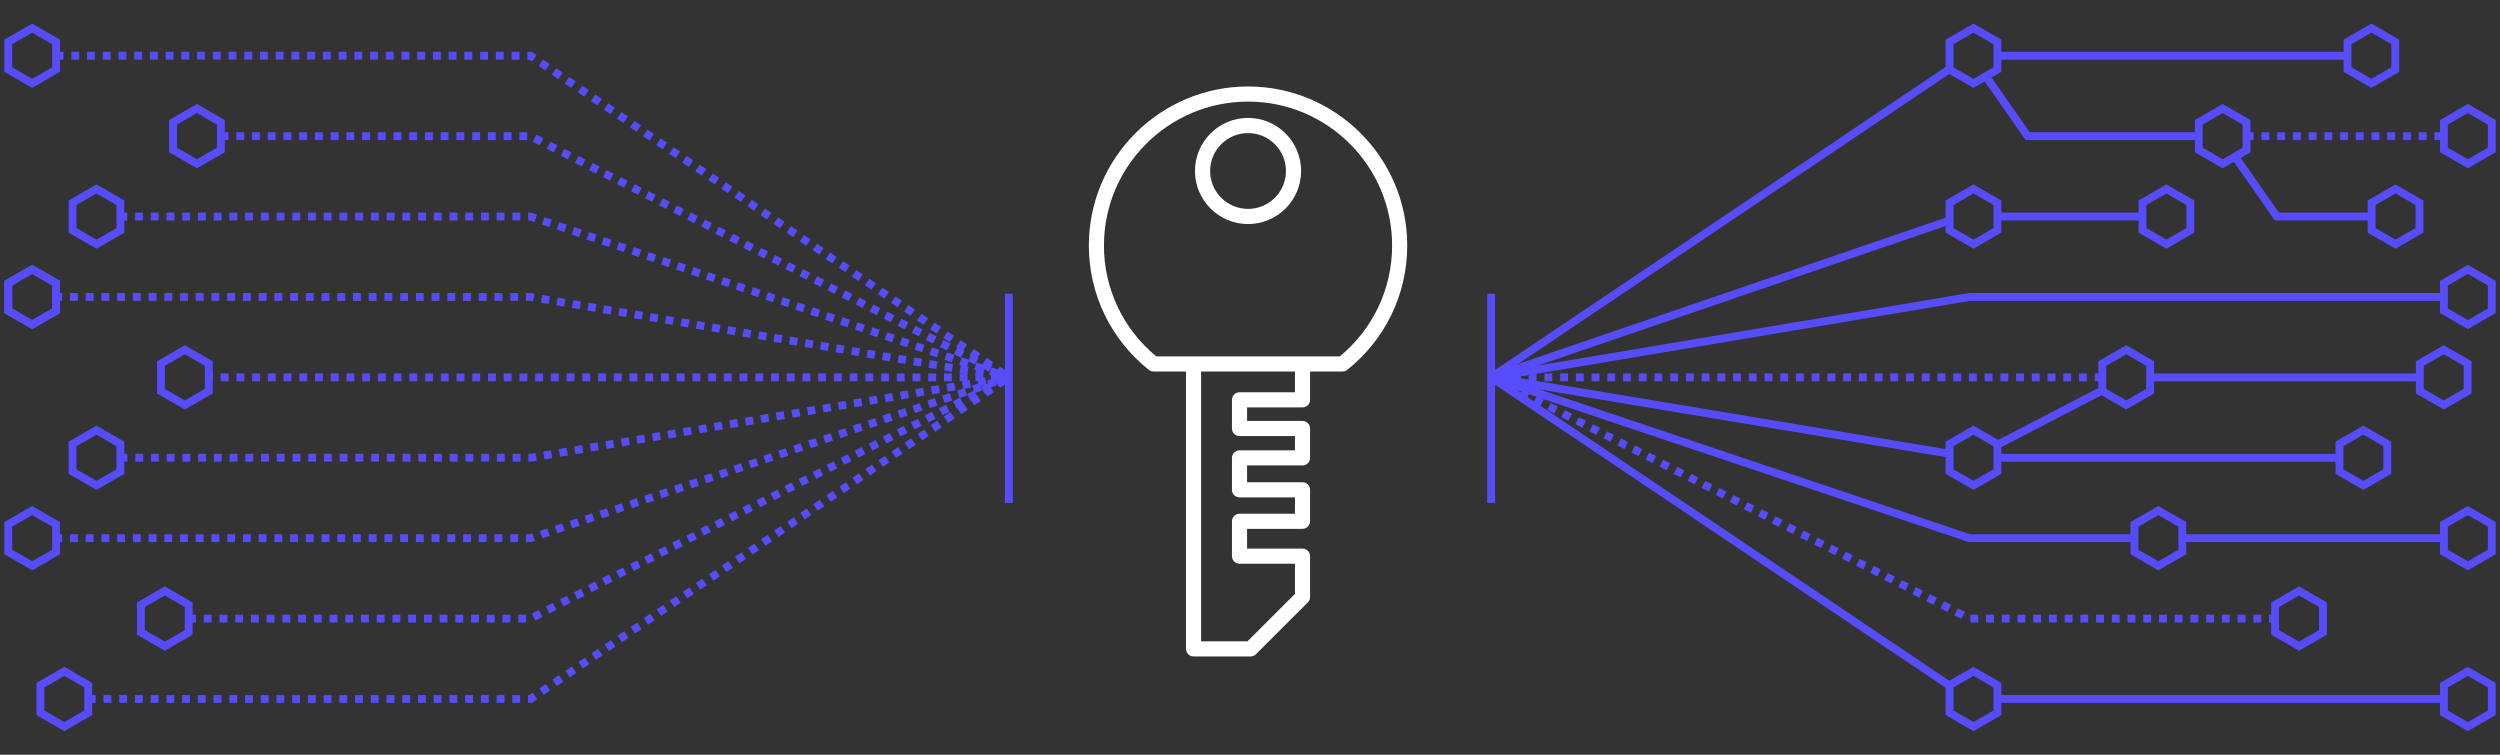 <svg width="636" height="192" viewBox="0 0 636 192" fill="none" xmlns="http://www.w3.org/2000/svg">
<rect x="0" y="0" width="636" height="192" fill="#333333" stroke="none"/>
<path d="M571.325 34.636H621.922" stroke="#574CFA" stroke-width="2" stroke-dasharray="2 2"/>
<path d="M507.675 113.386L535.283 99.068" stroke="#574CFA" stroke-width="2"/>
<path d="M495.917 56.114L379.351 96" stroke="#574CFA" stroke-width="2"/>
<path d="M621.685 75.545H501.029L379.351 96" stroke="#574CFA" stroke-width="2"/>
<path d="M534.901 96L379.35 96" stroke="#574CFA" stroke-width="2" stroke-dasharray="2 2"/>
<path d="M595.1 116.455L508.187 116.455M621.685 177.818H508.187" stroke="#574CFA" stroke-width="2"/>
<path d="M544.997 55.091L508.187 55.091" stroke="#574CFA" stroke-width="2"/>
<path d="M621.685 136.909H555.222M615.55 96H547.042" stroke="#574CFA" stroke-width="2"/>
<path d="M597.145 14.182L508.187 14.182" stroke="#574CFA" stroke-width="2"/>
<path d="M496.428 17.25L379.351 96" stroke="#574CFA" stroke-width="2"/>
<path d="M559.312 34.636H515.855L505.119 19.296" stroke="#574CFA" stroke-width="2"/>
<path d="M603.28 55.091H579.251L568.515 39.75" stroke="#574CFA" stroke-width="2"/>
<path d="M542.952 136.909H501.029L379.351 96" stroke="#574CFA" stroke-width="2"/>
<path d="M495.917 115.432L379.351 96" stroke="#574CFA" stroke-width="2"/>
<path d="M496.428 174.75L379.351 96" stroke="#574CFA" stroke-width="2"/>
<path d="M579.251 157.364H501.029L379.351 96" stroke="#574CFA" stroke-width="2" stroke-dasharray="2 2"/>
<path d="M597.196 10.668L603.28 7.155L609.364 10.668V17.695L603.28 21.209L597.196 17.695V10.668Z" stroke="#574CFA" stroke-width="2"/>
<path d="M615.601 92.486L621.685 88.973L627.769 92.486V99.514L621.685 103.027L615.601 99.514V92.486Z" stroke="#574CFA" stroke-width="2"/>
<path d="M559.363 31.123L565.447 27.609L571.531 31.123V38.15L565.447 41.663L559.363 38.15V31.123Z" stroke="#574CFA" stroke-width="2"/>
<path d="M495.968 112.941L502.052 109.427L508.136 112.941V119.968L502.052 123.482L495.968 119.968V112.941Z" stroke="#574CFA" stroke-width="2"/>
<path d="M534.823 92.486L540.907 88.973L546.991 92.486V99.514L540.907 103.027L534.823 99.514V92.486Z" stroke="#574CFA" stroke-width="2"/>
<path d="M495.968 51.577L502.052 48.064L508.136 51.577V58.605L502.052 62.118L495.968 58.605V51.577Z" stroke="#574CFA" stroke-width="2"/>
<path d="M545.048 51.577L551.132 48.064L557.216 51.577V58.605L551.132 62.118L545.048 58.605V51.577Z" stroke="#574CFA" stroke-width="2"/>
<path d="M621.736 31.123L627.82 27.609L633.904 31.123V38.15L627.82 41.663L621.736 38.15V31.123Z" stroke="#574CFA" stroke-width="2"/>
<path d="M495.968 10.668L502.052 7.155L508.136 10.668V17.695L502.052 21.209L495.968 17.695V10.668Z" stroke="#574CFA" stroke-width="2"/>
<path d="M595.151 112.941L601.235 109.427L607.319 112.941V119.968L601.235 123.482L595.151 119.968V112.941Z" stroke="#574CFA" stroke-width="2"/>
<path d="M603.331 51.577L609.415 48.064L615.499 51.577V58.605L609.415 62.118L603.331 58.605V51.577Z" stroke="#574CFA" stroke-width="2"/>
<path d="M621.736 133.395L627.82 129.882L633.904 133.395V140.423L627.82 143.936L621.736 140.423V133.395Z" stroke="#574CFA" stroke-width="2"/>
<path d="M543.003 133.395L549.087 129.882L555.171 133.395V140.423L549.087 143.936L543.003 140.423V133.395Z" stroke="#574CFA" stroke-width="2"/>
<path d="M621.736 72.032L627.82 68.519L633.904 72.032V79.059L627.82 82.573L621.736 79.059V72.032Z" stroke="#574CFA" stroke-width="2"/>
<path d="M578.791 153.85L584.875 150.337L590.959 153.85V160.877L584.875 164.391L578.791 160.877V153.85Z" stroke="#574CFA" stroke-width="2"/>
<path d="M621.736 174.305L627.82 170.791L633.904 174.305V181.332L627.82 184.845L621.736 181.332V174.305Z" stroke="#574CFA" stroke-width="2"/>
<path d="M495.968 174.305L502.052 170.791L508.136 174.305V181.332L502.052 184.845L495.968 181.332V174.305Z" stroke="#574CFA" stroke-width="2"/>
<path d="M30.364 55.091H134.971L256.65 96" stroke="#574CFA" stroke-width="2" stroke-dasharray="2 2"/>
<path d="M13.804 75.545H134.971L256.649 96" stroke="#574CFA" stroke-width="2" stroke-dasharray="2 2"/>
<path d="M52.148 96L256.65 96" stroke="#574CFA" stroke-width="2" stroke-dasharray="2 2"/>
<path d="M14.146 14.182H134.971L256.65 96" stroke="#574CFA" stroke-width="2" stroke-dasharray="2 2"/>
<path d="M56.119 34.636H134.97L256.649 96" stroke="#574CFA" stroke-width="2" stroke-dasharray="2 2"/>
<path d="M13.804 136.909H134.971L256.649 96" stroke="#574CFA" stroke-width="2" stroke-dasharray="2 2"/>
<path d="M30.414 116.455H134.971L256.649 96" stroke="#574CFA" stroke-width="2" stroke-dasharray="2 2"/>
<path d="M22.334 177.818H134.971L256.649 96" stroke="#574CFA" stroke-width="2" stroke-dasharray="2 2"/>
<path d="M47.846 157.364H134.971L256.649 96" stroke="#574CFA" stroke-width="2" stroke-dasharray="2 2"/>
<path d="M40.951 92.486L47.035 88.973L53.12 92.486V99.514L47.035 103.027L40.951 99.514V92.486Z" stroke="#574CFA" stroke-width="2"/>
<path d="M44.019 31.123L50.103 27.609L56.187 31.123V38.15L50.103 41.663L44.019 38.15V31.123Z" stroke="#574CFA" stroke-width="2"/>
<path d="M18.456 112.941L24.54 109.427L30.625 112.941V119.968L24.54 123.482L18.456 119.968V112.941Z" stroke="#574CFA" stroke-width="2"/>
<path d="M18.456 51.577L24.54 48.064L30.625 51.577V58.605L24.54 62.118L18.456 58.605V51.577Z" stroke="#574CFA" stroke-width="2"/>
<path d="M2.096 72.032L8.18 68.519L14.264 72.032V79.059L8.18 82.573L2.096 79.059V72.032Z" stroke="#574CFA" stroke-width="2"/>
<path d="M35.839 153.85L41.923 150.337L48.007 153.85V160.877L41.923 164.391L35.839 160.877V153.85Z" stroke="#574CFA" stroke-width="2"/>
<path d="M10.276 174.305L16.36 170.791L22.444 174.305V181.332L16.36 184.845L10.276 181.332V174.305Z" stroke="#574CFA" stroke-width="2"/>
<path d="M2.096 10.668L8.18 7.155L14.264 10.668V17.695L8.18 21.209L2.096 17.695V10.668Z" stroke="#574CFA" stroke-width="2"/>
<path d="M2.096 133.395L8.18 129.882L14.264 133.395V140.423L8.18 143.936L2.096 140.423V133.395Z" stroke="#574CFA" stroke-width="2"/>
<path d="M2.096 72.032L8.18 68.519L14.264 72.032V79.059L8.18 82.573L2.096 79.059V72.032Z" stroke="#574CFA" stroke-width="2"/>
<path d="M256.649 74.728V127.954" stroke="#574CFA" stroke-width="2" stroke-miterlimit="10"/>
<path d="M379.351 74.728V127.954" stroke="#574CFA" stroke-width="2" stroke-miterlimit="10"/>
<path d="M317.5 22C295.169 22 277 40.155 277 62.469C277 74.827 282.565 86.353 292.267 94.091C292.608 94.363 293.031 94.511 293.467 94.511H301.715V165.078C301.715 166.14 302.576 167 303.638 167H318.149C318.659 167 319.148 166.797 319.509 166.437L332.722 153.235C333.082 152.874 333.285 152.386 333.285 151.876V141.488C333.285 140.426 332.424 139.567 331.362 139.567H317.257V134.537H331.362C332.424 134.537 333.285 133.678 333.285 132.615V124.609C333.285 123.547 332.424 122.688 331.362 122.688H317.257V118.405H331.362C332.424 118.405 333.285 117.546 333.285 116.483V109.012C333.285 107.95 332.424 107.091 331.362 107.091H317.257V103.636H331.362C332.424 103.636 333.285 102.776 333.285 101.714V94.511H341.533C341.969 94.511 342.392 94.363 342.733 94.091C352.435 86.353 358 74.827 358 62.469C358 40.155 339.831 22 317.5 22ZM329.439 99.792H315.334C314.271 99.792 313.41 100.652 313.41 101.714V109.012C313.41 110.075 314.271 110.934 315.334 110.934H329.439V114.562H315.334C314.271 114.562 313.41 115.421 313.41 116.483V124.609C313.41 125.672 314.271 126.531 315.334 126.531H329.439V130.694H315.334C314.271 130.694 313.41 131.553 313.41 132.615V141.488C313.41 142.551 314.271 143.41 315.334 143.41H329.439V151.08L317.353 163.157H305.561V94.511H329.439V99.792ZM340.85 90.668H294.15C285.687 83.67 280.846 73.43 280.846 62.469C280.846 42.274 297.289 25.843 317.5 25.843C337.711 25.843 354.154 42.274 354.154 62.469C354.154 73.43 349.313 83.67 340.85 90.668Z" fill="white"/>
<path fill-rule="evenodd" clip-rule="evenodd" d="M317.5 53.143C322.826 53.143 327.143 48.826 327.143 43.5C327.143 38.174 322.826 33.857 317.5 33.857C312.174 33.857 307.857 38.174 307.857 43.5C307.857 48.826 312.174 53.143 317.5 53.143ZM317.5 57C324.956 57 331 50.956 331 43.5C331 36.044 324.956 30 317.5 30C310.044 30 304 36.044 304 43.5C304 50.956 310.044 57 317.5 57Z" fill="white"/>
</svg>
